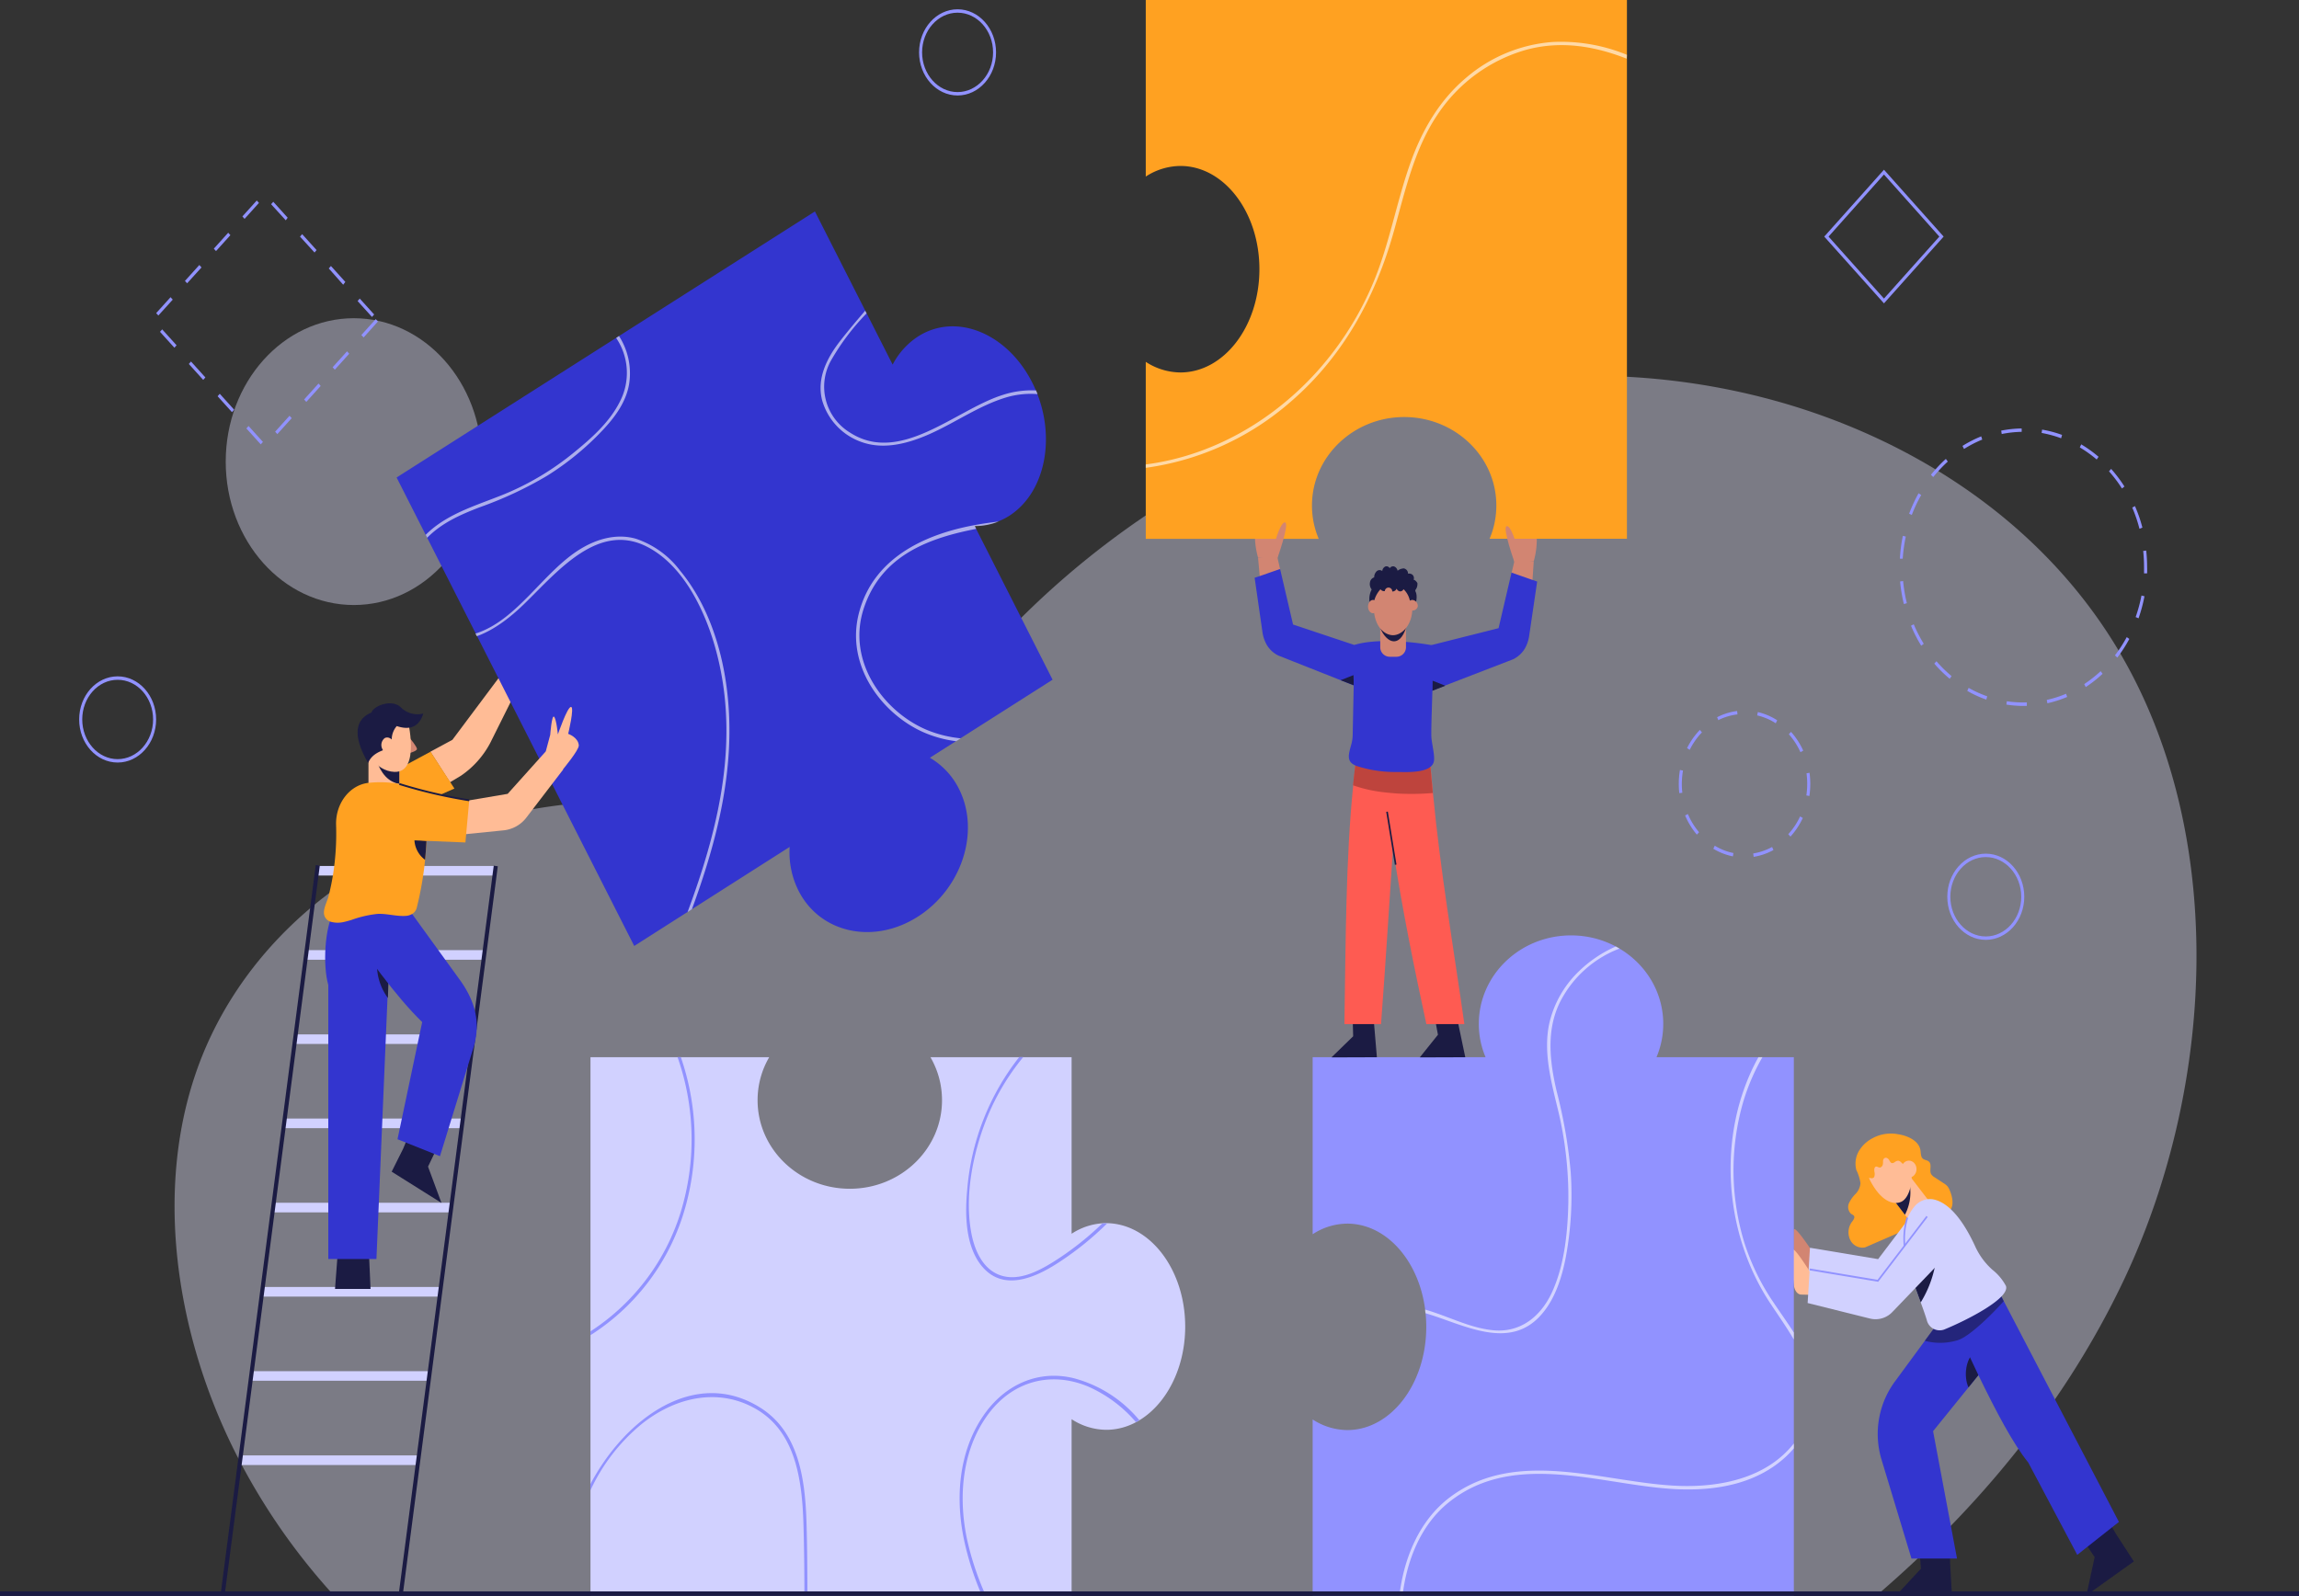 <svg id="Ñëîé_1" data-name="Ñëîé 1" xmlns="http://www.w3.org/2000/svg" viewBox="0 0 433.07 300.71"><rect x="0" y="0" width="433.07" height="300.71" fill="#333333" stroke="none"/><defs><style>.cls-1,.cls-3{opacity:0.4;}.cls-2,.cls-3{fill:#e5e5ff;}.cls-4{fill:#9192ff;}.cls-5{fill:#d1d1ff;}.cls-13,.cls-6{fill:#1b1b43;}.cls-7{fill:#ffbc96;}.cls-8{fill:#ffa121;}.cls-9{fill:#3335cf;}.cls-10,.cls-13,.cls-16{opacity:0.6;}.cls-11,.cls-16{fill:#fff;}.cls-12{fill:#d28572;}.cls-14{fill:#fe5b52;}.cls-15{fill:#be443d;}</style></defs><g class="cls-1"><path class="cls-2" d="M348,222.62c17.71-37.47,19.57-86.21-2.32-120.8-14.26-22.52-37-37-60.82-44.16C235.24,42.83,179.8,59.15,141.14,97c-12,11.77-23.17,25.88-38.32,31.58-11.57,4.36-24.1,3.25-36.31,3.57-16.06.42-32.28,3.5-46.76,11.29S-7.41,164-14,180.42c-9.73,24.32-4.89,53.55,7.19,76.5a120.1,120.1,0,0,0,17.34,24.79H301.82C320.62,265.5,336.91,246,348,222.62Z" transform="translate(52.07 18.58)"/></g><ellipse class="cls-3" cx="66.65" cy="86.98" rx="24.13" ry="27.02"/><path class="cls-4" d="M329.07,114.43a20.08,20.08,0,0,1-3.19-.25l.08-.63a20.64,20.64,0,0,0,3.77.22l0,.65Zm4.53-.5-.11-.63a20.44,20.44,0,0,0,3.63-1.16l.21.6A21.57,21.57,0,0,1,333.6,113.93Zm-11.5-.69a21.1,21.1,0,0,1-3.59-1.64l.26-.57a21.15,21.15,0,0,0,3.5,1.59Zm18.73-2.36-.29-.56a23.74,23.74,0,0,0,3.09-2.43l.37.49A24.17,24.17,0,0,1,340.83,110.88Zm-25.62-1.56a23.48,23.48,0,0,1-2.64-2.55l-.27-.31.41-.45.26.31a25.18,25.18,0,0,0,2.58,2.49Zm31.55-4-.43-.42a25.47,25.47,0,0,0,2.22-3.43l.49.34A26.37,26.37,0,0,1,346.76,105.34Zm-36.92-2.23a27.31,27.31,0,0,1-1.93-3.77l.52-.27a27,27,0,0,0,1.88,3.67Zm40.93-5.17-.54-.23a29.28,29.28,0,0,0,1.1-4.06l.56.14A29.18,29.18,0,0,1,350.77,97.94Zm-44.2-2.68a28.91,28.91,0,0,1-.71-4.26l.57-.07a27.79,27.79,0,0,0,.7,4.16Zm45.82-5.78-.58,0c0-.38,0-.77,0-1.16a28.56,28.56,0,0,0-.16-3.07l.57-.07a29.74,29.74,0,0,1,.17,3.14C352.41,88.69,352.4,89.09,352.39,89.48Zm-46-2.78-.57,0a28.11,28.11,0,0,1,.56-4.3l.55.15A29.28,29.28,0,0,0,306.35,86.7Zm44.56-5.62a27.45,27.45,0,0,0-1.36-4l.51-.28a26.52,26.52,0,0,1,1.4,4.05Zm-42.86-2.6-.53-.25a28.66,28.66,0,0,1,1.78-3.85l.49.34A26.21,26.21,0,0,0,308.05,78.48Zm39.56-5a24.87,24.87,0,0,0-2.44-3.23l.4-.46a26.28,26.28,0,0,1,2.51,3.32Zm-35.55-2.15-.43-.43c.3-.38.61-.74.94-1.11a23.7,23.7,0,0,1,1.87-1.88l.36.5A24.45,24.45,0,0,0,313,70.26C312.66,70.61,312.36,71,312.06,71.34ZM342.89,68a23.4,23.4,0,0,0-3.18-2.28l.27-.57a23.73,23.73,0,0,1,3.26,2.34Zm-25-2-.28-.56a22.55,22.55,0,0,1,3.53-1.8l.19.61A21.41,21.41,0,0,0,317.93,66Zm18.3-2a21.41,21.41,0,0,0-3.67-1l.09-.63a21.54,21.54,0,0,1,3.76,1ZM325,63.2l-.1-.64a21.8,21.8,0,0,1,3.86-.41v.64A20.81,20.81,0,0,0,325,63.2Z" transform="translate(52.07 18.58)"/><path class="cls-4" d="M278.27,142.87l-.08-.64a11.14,11.14,0,0,0,3.56-1.22l.25.58A11.63,11.63,0,0,1,278.27,142.87Zm-3.91-.09a11.53,11.53,0,0,1-3.69-1.44l.28-.57a10.81,10.81,0,0,0,3.51,1.38Zm10.84-3.72-.41-.46.11-.12a12.8,12.8,0,0,0,2.12-3.23l.51.3a13.83,13.83,0,0,1-2.22,3.38Zm-17.63-.38a14,14,0,0,1-2.21-3.61l.52-.27a13.09,13.09,0,0,0,2.11,3.43Zm21.2-7.28-.57-.1a14.41,14.41,0,0,0,.16-2.17,14.71,14.71,0,0,0-.13-2l.57-.1a16.34,16.34,0,0,1,.14,2.1A15.66,15.66,0,0,1,288.77,131.4Zm-24.5-.53a14.38,14.38,0,0,1-.1-1.74,15.39,15.39,0,0,1,.22-2.63l.57.12a15,15,0,0,0-.22,2.51,13.21,13.21,0,0,0,.1,1.66Zm22.82-7.72a13.35,13.35,0,0,0-2.19-3.38l.41-.45a14,14,0,0,1,2.3,3.54Zm-20.86-.45-.5-.32a13.62,13.62,0,0,1,2.07-3.06c.11-.13.22-.25.34-.37l.39.47-.33.35A13.31,13.31,0,0,0,266.23,122.7Zm16.2-5a10.94,10.94,0,0,0-3.49-1.48l.12-.63a11.52,11.52,0,0,1,3.65,1.55Zm-10.8-.55-.24-.59a11.48,11.48,0,0,1,3.77-1.17l.06.64A11,11,0,0,0,271.63,117.1Z" transform="translate(52.07 18.58)"/><path class="cls-4" d="M322,158.51c-4,0-7.25-3.64-7.25-8.12s3.25-8.12,7.25-8.12,7.25,3.64,7.25,8.12S326,158.51,322,158.51Zm0-15.6c-3.68,0-6.68,3.36-6.68,7.48s3,7.48,6.68,7.48,6.68-3.36,6.68-7.48S325.66,142.91,322,142.91Z" transform="translate(52.07 18.58)"/><path class="cls-4" d="M128.31-.59c-4,0-7.25-3.64-7.25-8.12s3.25-8.12,7.25-8.12,7.25,3.64,7.25,8.12S132.31-.59,128.31-.59Zm0-15.6c-3.68,0-6.68,3.36-6.68,7.48s3,7.48,6.68,7.48S135-4.59,135-8.71,132-16.19,128.31-16.19Z" transform="translate(52.07 18.58)"/><path class="cls-4" d="M-29.91,125.1c-4,0-7.25-3.64-7.25-8.12s3.25-8.12,7.25-8.12,7.25,3.65,7.25,8.12S-25.91,125.1-29.91,125.1Zm0-15.59c-3.68,0-6.67,3.35-6.67,7.47s3,7.48,6.67,7.48,6.68-3.35,6.68-7.48S-26.23,109.51-29.91,109.51Z" transform="translate(52.07 18.58)"/><path class="cls-4" d="M302.82,38.58,291.57,26l11.25-12.6L314.06,26ZM292.38,26l10.44,11.68L313.25,26,302.82,14.3Z" transform="translate(52.07 18.58)"/><path class="cls-4" d="M-2.95,65.15l-2.71-3,.41-.46,2.71,3ZM.17,63.22l-.41-.46,2.71-3,.41.45Zm-8.54-4.14-2.71-3,.41-.46,2.71,3Zm14-1.93-.41-.46,2.71-3,.41.45ZM-13.79,53l-2.71-3,.41-.46,2.71,3ZM11,51.08l-.41-.46,2.71-3,.41.45Zm-30.22-4.14-2.71-3,.41-.46,2.71,3ZM16.43,45,16,44.55l2.71-3,.41.45ZM18,41.14l-2.71-3,.41-.46,2.71,3Zm-40.24-.27-.41-.45,2.71-3,.41.46Zm34.82-5.8L9.86,32l.41-.46,2.71,3Zm-29.4-.27-.41-.45,2.71-3,.41.46Zm24-5.8L4.44,26l.41-.46,2.71,3Zm-18.56-.27-.41-.46,2.71-3,.41.46Zm13.14-5.8L-1,19.9l.41-.46,2.71,3ZM-6,22.66l-.41-.46,2.71-3,.41.45Z" transform="translate(52.07 18.58)"/><polygon class="cls-5" points="49.27 244.31 82.81 244.31 83.05 242.5 49.5 242.5 49.27 244.31"/><polygon class="cls-5" points="51.33 228.44 84.88 228.44 85.11 226.63 51.57 226.63 51.33 228.44"/><polygon class="cls-5" points="53.4 212.57 86.95 212.57 87.18 210.76 53.64 210.76 53.4 212.57"/><polygon class="cls-5" points="55.47 196.71 89.02 196.71 89.25 194.9 55.71 194.9 55.47 196.71"/><polygon class="cls-5" points="57.78 179.03 57.54 180.84 91.09 180.84 91.32 179.03 57.78 179.03"/><polygon class="cls-5" points="47.2 260.17 80.74 260.17 80.98 258.36 47.43 258.36 47.2 260.17"/><polygon class="cls-5" points="45.13 276.04 78.67 276.04 78.91 274.23 45.36 274.23 45.13 276.04"/><polygon class="cls-5" points="59.85 163.17 59.61 164.97 93.15 164.97 93.39 163.17 59.85 163.17"/><polygon class="cls-6" points="75.88 300.43 75.12 300.31 93.01 163.1 93.77 163.23 75.88 300.43"/><polygon class="cls-6" points="42.35 300.31 41.59 300.19 59.48 162.99 60.24 163.11 42.35 300.31"/><path class="cls-7" d="M43.62,106.82l-10.47,14L29,123.06l3.7,5.76,2.08-1.25a17.17,17.17,0,0,0,5.49-6.15l4.85-9.73Z" transform="translate(52.07 18.58)"/><polygon class="cls-8" points="69.25 148.01 75.51 153.02 85.6 148.58 81.1 141.64 69.25 148.01"/><path class="cls-9" d="M120.88,44.81a14.05,14.05,0,0,0-4.8,5.31L101.44,21.26,22.64,71.39,67.4,159.66,96.68,141a16.15,16.15,0,0,0,1.67,8.25c4.06,8,14.12,10.21,22.46,4.9s11.81-16.1,7.75-24.11a14,14,0,0,0-5.47-5.84l23.12-14.71-14.7-29A12,12,0,0,0,138,78.64c7.15-4.54,9.11-15.8,4.37-25.15S128,40.27,120.88,44.81Z" transform="translate(52.07 18.58)"/><g class="cls-10"><path class="cls-11" d="M136.71,55.87c-8.9,2.86-19.26,13.23-28.76,7a10.11,10.11,0,0,1-3.55-13.4,44,44,0,0,1,6.77-9l-.26-.51c-1.59,1.85-3.16,3.71-4.66,5.63-2.41,3.09-4.53,7-3.46,11.22a11.74,11.74,0,0,0,7.27,7.84c4.21,1.58,8.78.39,12.79-1.36,4.94-2.16,9.49-5.46,14.66-7a16.31,16.31,0,0,1,5.87-.61c-.09-.23-.18-.46-.28-.69A17.56,17.56,0,0,0,136.71,55.87Z" transform="translate(52.07 18.58)"/><path class="cls-11" d="M132.39,80.21c-9.1,1.52-19.77,5.69-22.65,16.68-2.57,9.81,4.15,18.83,11.89,22.39a22.12,22.12,0,0,0,6.42,1.8l.86-.54a22.76,22.76,0,0,1-6-1.43c-8.3-3.27-15.68-13-12.22-23.2,3.37-10,12.45-13.15,21.13-14.84l-.26-.52a12.18,12.18,0,0,0,4.51-.87C134.79,79.85,133.57,80,132.39,80.21Z" transform="translate(52.07 18.58)"/><path class="cls-11" d="M77.45,153.27l.82-.53c4.68-12.76,8.15-26.1,6.75-40-.86-8.61-3.64-17.36-9-23.82a17.27,17.27,0,0,0-8.34-6c-3.58-1-7.22,0-10.41,1.94-7,4.27-11.88,13.47-19.78,15.94l.25.5c3.45-1.23,6.63-3.79,9.36-6.5,6.1-6,13.57-14.89,22.54-10.45,7.5,3.72,11.89,13.56,13.75,22C87,122.48,83,138.32,77.45,153.27Z" transform="translate(52.07 18.58)"/><path class="cls-11" d="M64.69,57.11c-2,4-5.61,7.11-8.89,9.77a51.86,51.86,0,0,1-11.73,7.17c-5.33,2.34-11.65,3.81-15.95,8.15l.28.55c2.75-2.83,6.38-4.4,9.89-5.75A71.67,71.67,0,0,0,51,71.06a52.85,52.85,0,0,0,10.5-8.63c2.2-2.35,4.33-5.15,4.93-8.59a13,13,0,0,0-1.9-9.11L64,45.1A11.76,11.76,0,0,1,64.69,57.11Z" transform="translate(52.07 18.58)"/></g><path class="cls-12" d="M25.13,120.5s1.41,1.67,1.34,2.08-1.58.79-1.58.79Z" transform="translate(52.07 18.58)"/><rect class="cls-7" x="69.41" y="142.35" width="5.82" height="7.74"/><path class="cls-6" d="M23.15,123.77v5.36c-2-.36-3.43-1.84-4.39-4.63l2.38-.73Z" transform="translate(52.07 18.58)"/><path class="cls-7" d="M24.7,116.92s2.53,10.13-2.48,9.94c-3.66-.14-5.56-4.34-5.56-4.34l2.76-5.67Z" transform="translate(52.07 18.58)"/><path class="cls-6" d="M21.92,122a3.87,3.87,0,0,1,.75-3.77c2.46.82,4.2.18,5-2.36a4.45,4.45,0,0,1-4.13-1.07c-1.79-1.86-5.33-.29-5.64.88-3.55,1.47-3.18,5.1-.62,9.5.64-1.6,2.18-2.24,3.71-2.7Z" transform="translate(52.07 18.58)"/><path class="cls-7" d="M22.15,121.37a1.66,1.66,0,0,1-.37,2.12c-.6.35-1.39,0-1.78-.85a1.66,1.66,0,0,1,.38-2.13C21,120.16,21.77,120.55,22.15,121.37Z" transform="translate(52.07 18.58)"/><polygon class="cls-6" points="69.8 242.87 63.11 242.87 63.7 235 69.45 235 69.8 242.87"/><path class="cls-9" d="M10.92,153c-1.89,3.21-2.18,10.44-1.15,14v51.65h9.07l2.55-60.09Z" transform="translate(52.07 18.58)"/><path class="cls-6" d="M19,162.11a10.48,10.48,0,0,0,2,7.35l.19-5.58Z" transform="translate(52.07 18.58)"/><polygon class="cls-6" points="75.96 216.41 73.78 220.77 83.16 226.66 80.63 219.82 82.07 216.82 77.06 213.74 75.96 216.41"/><path class="cls-9" d="M24.2,151.75l10.64,14.7c2.58,3.76,3.6,7.56,2.39,12l-6.42,20.82-8-3.19L27.46,174c-4.92-4.76-10.41-12.4-16-20.64Z" transform="translate(52.07 18.58)"/><path class="cls-8" d="M28.27,139.86a.34.34,0,0,1,0,.1c-.06,1.16-.15,2.31-.26,3.43a62.23,62.23,0,0,1-1.56,9,1.89,1.89,0,0,1-.88,1.24,2.59,2.59,0,0,1-1.15.36c-1.79.14-3.57-.46-5.38-.37a20.77,20.77,0,0,0-4.91,1.14c-.34.1-.69.2-1,.28l-.42.1a4.91,4.91,0,0,1-2.58-.07,1.78,1.78,0,0,1-1-.9c-.57-1.13.38-2.7.66-3.78a43.6,43.6,0,0,0,.9-4.35,49.55,49.55,0,0,0,.55-9.19c-.12-4,2.52-7.5,6.08-7.92h.07a19.74,19.74,0,0,1,5.82.22,18.27,18.27,0,0,1,2.29.59h0a15.71,15.71,0,0,1,3,1.31C28.49,134.11,28.45,137.05,28.27,139.86Z" transform="translate(52.07 18.58)"/><path class="cls-6" d="M28.26,139.83V140c-.06,1.16-.15,2.31-.26,3.43a4.92,4.92,0,0,1-2-3.68C26,139.66,28.26,139.83,28.26,139.83Z" transform="translate(52.07 18.58)"/><path class="cls-7" d="M36.34,132.22,43.56,131l7.18-8,3.29,3.4-6.89,9a6.19,6.19,0,0,1-4.29,2.47l-11,1.1Z" transform="translate(52.07 18.58)"/><path class="cls-7" d="M50.74,123l.84-3.13s.28-3.83.72-3.4.72,3.33.72,3.33,1.77-5.18,2.47-5.18-.53,5.07-.53,5.07,1.9.66,2,2.17c.07.86-3,4.54-3,4.54l-3.67.29Z" transform="translate(52.07 18.58)"/><path class="cls-8" d="M25.44,129.73a96,96,0,0,0,10.88,2.49l-.72,7.94-11.73-.48Z" transform="translate(52.07 18.58)"/><path class="cls-6" d="M36.3,132.39a95.66,95.66,0,0,1-13.19-3.08l.08-.34a93.73,93.73,0,0,0,13.15,3.08Z" transform="translate(52.07 18.58)"/><path class="cls-8" d="M300.76,195.84a6.46,6.46,0,0,0-2.62,2.39,4.7,4.7,0,0,0-.52,3.66,7.89,7.89,0,0,1,.77,2.49,3.3,3.3,0,0,1-.92,2,6.07,6.07,0,0,0-1.25,1.76,1.77,1.77,0,0,0,.41,2c.21.14.49.22.59.48s-.17.71-.41,1a3.29,3.29,0,0,0-.35,3.42,2.56,2.56,0,0,0,2.79,1.42l16-6.95c.78-1,.48-2.51,0-3.7a3.76,3.76,0,0,0-.43-.82,3.42,3.42,0,0,0-.78-.64l-1.7-1.11a1.76,1.76,0,0,1-.66-.64c-.32-.67.16-1.65-.31-2.22-.32-.39-.91-.33-1.27-.68s-.32-1-.41-1.55c-.32-1.95-2.76-2.8-4.15-3A7.19,7.19,0,0,0,300.76,195.84Z" transform="translate(52.07 18.58)"/><polygon class="cls-7" points="363.59 226.59 359.85 230.2 358.85 228.89 356.04 225.23 357.6 223.73 359.78 221.63 363.59 226.59"/><path class="cls-6" d="M306.77,210.31l-2.8-3.66,1.56-1.5,2.18-.31A9.11,9.11,0,0,1,306.77,210.31Z" transform="translate(52.07 18.58)"/><path class="cls-7" d="M307.55,200.39c1.1,3,.16,6.71-1.44,7.46s-3.94-.21-5.9-4c-1.43-2.79-.27-5.5,1.76-6.44S306.45,197.42,307.55,200.39Z" transform="translate(52.07 18.58)"/><path class="cls-8" d="M306.08,200.46a1,1,0,0,0-.61-.34,1.41,1.41,0,0,0-.69.32c-.22.14-.49.23-.69,0a1.34,1.34,0,0,1-.26-.38.88.88,0,0,0-.59-.49.53.53,0,0,0-.57.44c-.06.23,0,.48-.05.72-.05.4-.34.7-.63.68s-.55-.3-.79-.12-.22.59-.18.93a1.54,1.54,0,0,1-.06,1,.56.56,0,0,1-.57.2,1.15,1.15,0,0,0-.61,0,.54.54,0,0,0-.26.63,2.66,2.66,0,0,1-.41-1.07,4.42,4.42,0,0,1,0-1.09,6.13,6.13,0,0,1,2.82-5,3.69,3.69,0,0,1,.84-.31,4.71,4.71,0,0,1,3.87.74,4.46,4.46,0,0,1,1.36,1.46,4.7,4.7,0,0,1,.55,2.29,2,2,0,0,1-.54,1.53c-.19.14-.69.31-.89.16s-.12-.32-.13-.64A2.55,2.55,0,0,0,306.08,200.46Z" transform="translate(52.07 18.58)"/><ellipse class="cls-7" cx="359.59" cy="220.29" rx="1.43" ry="1.6"/><polygon class="cls-6" points="367.35 294.55 367.7 300.69 357.09 300.71 361.85 295.58 361.6 292.18 367.3 291.6 367.35 294.55"/><path class="cls-9" d="M323.83,236.54l-1.48,1.83-1.75,2.16-1.86,2.31-6.67,8.25,4.51,24H308l-5.62-18.58a16.69,16.69,0,0,1,2.39-14.63l5.77-7.85,2.79-3.79,2.07-1.09,2.85-1.51,2.1,3.31Z" transform="translate(52.07 18.58)"/><path class="cls-6" d="M322.35,238.37l-3.61,4.47c-1-2.24-.42-5.42,1.07-6.6Z" transform="translate(52.07 18.58)"/><polygon class="cls-6" points="398.73 289.24 401.96 294.21 393.02 300.6 394.58 293.4 392.74 290.68 397.27 286.78 398.73 289.24"/><path class="cls-9" d="M347.08,268.19l-1.28,1-4.62,3.65-1.95,1.55L330,257c-2.84-3.51-6-9.48-9.4-16.49-1.2-2.49-2.41-5.13-3.65-7.83l-1.58-3.52-.7-1.57,3.26-1.55,5.74-2.74.92,1.74.79,1.53Z" transform="translate(52.07 18.58)"/><path class="cls-13" d="M325.38,226.59c-1.6,1.81-6.14,6.5-8.59,7.33a11.26,11.26,0,0,1-6.28.14l2.79-3.79,2.07-1.09-.7-1.57,3.26-1.55,6.66-1Z" transform="translate(52.07 18.58)"/><path class="cls-12" d="M289.34,217.28s-3.45-5.29-3.51-4.08c-.05.87-.06,4.49.07,6.63a1.48,1.48,0,0,0,1.36,1.45l2.17,0Z" transform="translate(52.07 18.58)"/><path class="cls-5" d="M309,209.05l-7.28,9.62-12.84-2.14-.39,6.33,11.76,2.94a4.4,4.4,0,0,0,4.24-1.29l11.79-12.27Z" transform="translate(52.07 18.58)"/><path class="cls-5" d="M314.15,231.94a2.49,2.49,0,0,1-3.27-1.81c-.31-1-.71-2.14-1.14-3.3-.69-1.89-1.46-3.92-2.06-6-1.28-4.36-1.8-8.78.78-11.94a3.78,3.78,0,0,1,3.53-1.5c2,.35,4.92,2.17,8,8.85a13.3,13.3,0,0,0,3.24,4.42,9.67,9.67,0,0,1,2.56,3.05C326.63,226,318.51,230.16,314.15,231.94Z" transform="translate(52.07 18.58)"/><path class="cls-6" d="M312.83,216.62a20.93,20.93,0,0,1-3.09,10.21c-.69-1.89-1.46-3.92-2.06-6Z" transform="translate(52.07 18.58)"/><path class="cls-4" d="M307.81,221.84c-.08-.3-.17-.61-.26-.93-.76-2.73-1.72-6.12-.47-10.12l.29.11c-1.22,3.89-.32,7.09.48,9.91.09.31.17.62.26.93Z" transform="translate(52.07 18.58)"/><path class="cls-7" d="M289.31,221.75s-3.64-5.94-3.71-4.72a34.31,34.31,0,0,0,.3,6.87c.19.79.64,1.44,1.36,1.45l2.17.05Z" transform="translate(52.07 18.58)"/><path class="cls-5" d="M311.92,209.45l-10.25,13.3-12.84-2.14-.39,6.33,11.76,2.93a4.37,4.37,0,0,0,4.24-1.28l11.79-12.28Z" transform="translate(52.07 18.58)"/><polygon class="cls-4" points="353.8 241.52 340.88 239.36 340.92 239.02 353.68 241.15 362.89 229.1 363.12 229.32 353.8 241.52"/><path class="cls-4" d="M285.84,180.62V282.14H195.2V248.88a12.14,12.14,0,0,0,6.51,2c8.23,0,14.89-8.71,14.89-19.45s-6.66-19.45-14.89-19.45a12,12,0,0,0-6.51,2V180.62h32.57a16,16,0,0,1-1.27-6.27c0-9.22,7.77-16.68,17.37-16.68s17.37,7.46,17.37,16.68a16,16,0,0,1-1.27,6.27Z" transform="translate(52.07 18.58)"/><g class="cls-10"><path class="cls-11" d="M216.4,228.18c0,.23,0,.46.08.69,7.14,2.07,16,7.36,22.08-.08,2.39-2.89,3.63-6.81,4.35-10.61a64,64,0,0,0,.9-15.88,93.24,93.24,0,0,0-2.64-15.24c-1.32-5.66-2-11.49.62-16.82A20.92,20.92,0,0,1,253,160.15l-.7-.39a23.74,23.74,0,0,0-7.12,4.84,19.72,19.72,0,0,0-5.48,10c-1,5.2.39,10.46,1.59,15.45a69.73,69.73,0,0,1,2.07,18c-.11,5.31-.67,11-2.64,15.85-2,5.08-5.84,8.47-11,8.21C225.09,231.82,220.84,229.44,216.4,228.18Z" transform="translate(52.07 18.58)"/><path class="cls-11" d="M285.84,253.4c-5.19,6.59-13.93,8.24-21.46,8-14-.45-30.67-7.49-43.43,2.22-5.58,4.26-8.56,11.22-9.42,18.53h.59c.82-6.87,3.52-13.46,8.67-17.61,12.69-10.26,29.8-2.85,43.91-2.49,6.92.18,14.29-1.13,19.75-6.26a19.21,19.21,0,0,0,1.39-1.47Z" transform="translate(52.07 18.58)"/><path class="cls-11" d="M279.92,180.62h-.75l-.36.65c-7.55,14.31-6.1,32.69,2.67,45.84,1.42,2.14,3,4.38,4.36,6.71v-1.31c-1.24-1.95-2.59-3.82-3.86-5.72a43.45,43.45,0,0,1-5.44-11.16,46.51,46.51,0,0,1-.65-25.07A39.4,39.4,0,0,1,279.92,180.62Z" transform="translate(52.07 18.58)"/></g><polygon class="cls-6" points="259.37 199.21 250.81 199.24 254.9 195.26 254.77 190.54 258.6 190.13 259.37 199.21"/><path class="cls-14" d="M211.9,121.46c0,.05,0,.09,0,.14-.3,2.92-.57,6-.83,9.33s-.5,6.73-.74,10.31c-.69,10.19-1.36,21.47-2.25,33.15h-6.9c.26-15.94.25-31.09,1.66-45,.26-2.65.58-5.24,1-7.79.1-.67.2-1.34.31-2l3.57.85Z" transform="translate(52.07 18.58)"/><polygon class="cls-6" points="276.02 199.21 267.45 199.24 270.87 194.97 269.97 190.11 274.06 189.86 276.02 199.21"/><path class="cls-14" d="M223.78,174.39h-7.16c-2.2-10.16-4.46-21.2-6.31-33.14h0c-.55-3.43-1-6.94-1.5-10.52-.37-3-.72-6-1-9.12,0-.38-.09-.77-.12-1.16l-.09-.92,9.43.79c0,.43.05.86.08,1.29.2,3.14.45,6.21.75,9.24C219.28,145.81,221.7,159.74,223.78,174.39Z" transform="translate(52.07 18.58)"/><path class="cls-15" d="M217.84,130.84a47.66,47.66,0,0,1-6.79.09c-.75-.06-1.5-.12-2.24-.21a26,26,0,0,1-6-1.33c.26-2.65.58-5.24,1-7.79h13.3C217.29,124.74,217.54,127.81,217.84,130.84Z" transform="translate(52.07 18.58)"/><polygon class="cls-6" points="262.76 162.96 261.13 152.98 261.43 152.92 263.06 162.9 262.76 162.96"/><path class="cls-12" d="M184.91,86.46a14.74,14.74,0,0,1-.58-4.23h4.74l-.5,4.29-1.32.26Z" transform="translate(52.07 18.58)"/><path class="cls-12" d="M188.58,86.54l-3.67-.07.38,4.19c1-.3,2.66-1.68,3.78-2Z" transform="translate(52.07 18.58)"/><path class="cls-9" d="M203.21,103l-11.7-3.9-2.44-10.45c-1.12.34-3.8,1.34-4.8,1.63l1.46,10.15a6.83,6.83,0,0,0,.84,2.52,5.13,5.13,0,0,0,2.19,2l15.15,6Z" transform="translate(52.07 18.58)"/><polygon class="cls-6" points="252.53 128.17 255.02 129.13 254.96 127.21 252.53 128.17"/><path class="cls-12" d="M236.85,87.16a15,15,0,0,0,.57-4.23h-4.73l.49,4.29,1.33.26Z" transform="translate(52.07 18.58)"/><path class="cls-12" d="M233.18,87.25l3.67-.08-.28,4.14c-1-.29-2.76-1.63-3.88-2Z" transform="translate(52.07 18.58)"/><path class="cls-9" d="M237.49,91,236,101.12a6.83,6.83,0,0,1-.84,2.52,5.29,5.29,0,0,1-2.19,2l-12.8,4.94-2.49,1-.71.28.57-8.88,12.68-3.2,2.44-10.45c.87.27,2.68.93,3.92,1.35Z" transform="translate(52.07 18.58)"/><polygon class="cls-6" points="272.27 129.21 269.78 130.17 269.84 128.25 272.27 129.21"/><path class="cls-9" d="M217.71,103c-4.23-.75-10.67-1.28-14.62-.07l-.35,16.94a7.33,7.33,0,0,1-.26,1.81c-.55,2-1,3.35,1.07,4.09a23.38,23.38,0,0,0,7.55,1.11c1.61,0,6.13.32,6.88-1.78.37-1-.38-3.61-.42-4.89-.05-2,.17-7,.2-9C217.76,110.63,217.71,103,217.71,103Z" transform="translate(52.07 18.58)"/><path class="cls-12" d="M260,116.73h4.85a0,0,0,0,1,0,0v5.22a1.8,1.8,0,0,1-1.8,1.8H261.8a1.8,1.8,0,0,1-1.8-1.8v-5.22A0,0,0,0,1,260,116.73Z"/><path class="cls-6" d="M212.77,99.77c-1.19,3.63-3.53,3-4.85,0l2.11-.68Z" transform="translate(52.07 18.58)"/><path class="cls-12" d="M214,95.8c0,3.57-2.09,5.31-3.65,5.31s-3.57-1.49-3.66-5.31c-.07-2.93,1.64-5.31,3.66-5.31S214,92.87,214,95.8Z" transform="translate(52.07 18.58)"/><path class="cls-6" d="M206.68,95.13a5.16,5.16,0,0,1,1.3-2.68.83.83,0,0,0,.81.35.7.7,0,0,1,1.4.07.85.85,0,0,0,.83-.55.78.78,0,0,0,.62.53.72.72,0,0,0,.68-.41,4.16,4.16,0,0,1,1.28,2.93l.72.41a4,4,0,0,0,.46-1.68,3.27,3.27,0,0,0-.07-.88c-.05-.19-.24-.48-.14-.66a1.78,1.78,0,0,0,.36-1.25c0-.13-.59-.8-.73-.6a.87.87,0,0,0-.28-1.06,1,1,0,0,0-.75-.13,1,1,0,0,0-.79-1,2,2,0,0,0-1.18.44,1.07,1.07,0,0,0-.64-.8.75.75,0,0,0-.84.32.71.71,0,0,0-.83-.32,1.06,1.06,0,0,0-.58.85.83.83,0,0,0-1,0,1.57,1.57,0,0,0-.52,1.2,1.14,1.14,0,0,0-.79.93,1.62,1.62,0,0,0,.32,1.35,3.8,3.8,0,0,0-.19,3.13Z" transform="translate(52.07 18.58)"/><path class="cls-12" d="M207.51,95.72c0,.69-.42,1.25-.94,1.25s-.94-.56-.94-1.25.42-1.26.94-1.26S207.51,95,207.51,95.72Z" transform="translate(52.07 18.58)"/><path class="cls-12" d="M215,95.68a1,1,0,1,1-1-1.22A1.13,1.13,0,0,1,215,95.68Z" transform="translate(52.07 18.58)"/><path class="cls-8" d="M254.4-18.58V82.93H228.53a16,16,0,0,0,1.27-6.27C229.8,67.45,222,60,212.44,60s-17.37,7.47-17.37,16.68a16,16,0,0,0,1.27,6.27H163.76V49.6a12.1,12.1,0,0,0,6.52,2c8.22,0,14.89-8.71,14.89-19.46s-6.67-19.45-14.89-19.45a12.1,12.1,0,0,0-6.52,2V-18.58Z" transform="translate(52.07 18.58)"/><path class="cls-16" d="M254.4-8.25a32.66,32.66,0,0,0-14-2.42,28.25,28.25,0,0,0-16.36,6.8c-4.9,4.14-8.22,9.74-10.46,16.09-2.6,7.34-3.93,15.18-6.92,22.35A59.53,59.53,0,0,1,196.13,51.3c-8.69,9.69-20.21,16.07-32.37,17.63v.64A52.18,52.18,0,0,0,191,57.17C200.63,48.91,206.9,37.86,210.5,25c2.1-7.55,3.86-15.49,8.18-21.92A29.82,29.82,0,0,1,235.36-9.18c6.54-1.79,12.93-.73,19,1.66Z" transform="translate(52.07 18.58)"/><path class="cls-12" d="M188.54,86.66s2.22-6.27,1.54-6.76-2,3-2.33,5.54Z" transform="translate(52.07 18.58)"/><path class="cls-12" d="M233.22,87.36s-2.22-6.27-1.54-6.76,2,3,2.32,5.55Z" transform="translate(52.07 18.58)"/><path class="cls-5" d="M171.19,231.38c0,10.74-6.66,19.45-14.89,19.45a12.14,12.14,0,0,1-6.51-2v33.26H59.16V180.62H92.83a16,16,0,0,0-2.19,8.11c0,9.21,7.78,16.68,17.37,16.68s17.37-7.47,17.37-16.68a16.1,16.1,0,0,0-2.18-8.11h26.59v33.27a12,12,0,0,1,6.51-2C164.53,211.93,171.19,220.63,171.19,231.38Z" transform="translate(52.07 18.58)"/><path class="cls-4" d="M99.85,268.25c-.26-8.42-1.55-17.1-8.7-21.59-12.34-7.75-25.55,2.15-32,14.4v1.18a35.42,35.42,0,0,1,9.52-12.39c6.14-5,14.15-7,21.21-3.2,7.79,4.17,9.14,13.2,9.4,22,.13,4.51.18,9,.18,13.53h.58C100,277.51,100,272.88,99.85,268.25Z" transform="translate(52.07 18.58)"/><path class="cls-4" d="M133.16,220.31c3.91,4.33,9.6,1.9,13.71-.7a57.57,57.57,0,0,0,9.61-7.67h-.18c-.24,0-.48,0-.71,0a57.07,57.07,0,0,1-9,7.1c-3.08,1.94-7,4-10.57,2.54-3.15-1.29-4.65-4.89-5.21-8.36-1.12-6.84.42-14.45,2.87-20.73a44.16,44.16,0,0,1,7-11.89h-.76a46.45,46.45,0,0,0-9.8,25.08C129.66,210.55,129.83,216.64,133.16,220.31Z" transform="translate(52.07 18.58)"/><path class="cls-4" d="M161.92,249.39l.64-.36a24,24,0,0,0-12.27-7.9c-6.72-1.69-13.22,1.14-17.3,7.3-4.57,6.87-5.16,15.68-3.32,23.79a55.4,55.4,0,0,0,3.27,9.92h.72a54.08,54.08,0,0,1-3.6-10.84c-1.66-8-.85-16.66,3.87-23.2s12-8.31,18.89-5.46A25.22,25.22,0,0,1,161.92,249.39Z" transform="translate(52.07 18.58)"/><path class="cls-4" d="M59.16,232.28V233a41.9,41.9,0,0,0,17.3-22.22,47.41,47.41,0,0,0-.28-30.17h-.62A46.73,46.73,0,0,1,76.1,210,41.36,41.36,0,0,1,59.16,232.28Z" transform="translate(52.07 18.58)"/><rect class="cls-6" y="299.86" width="433.07" height="0.86"/></svg>